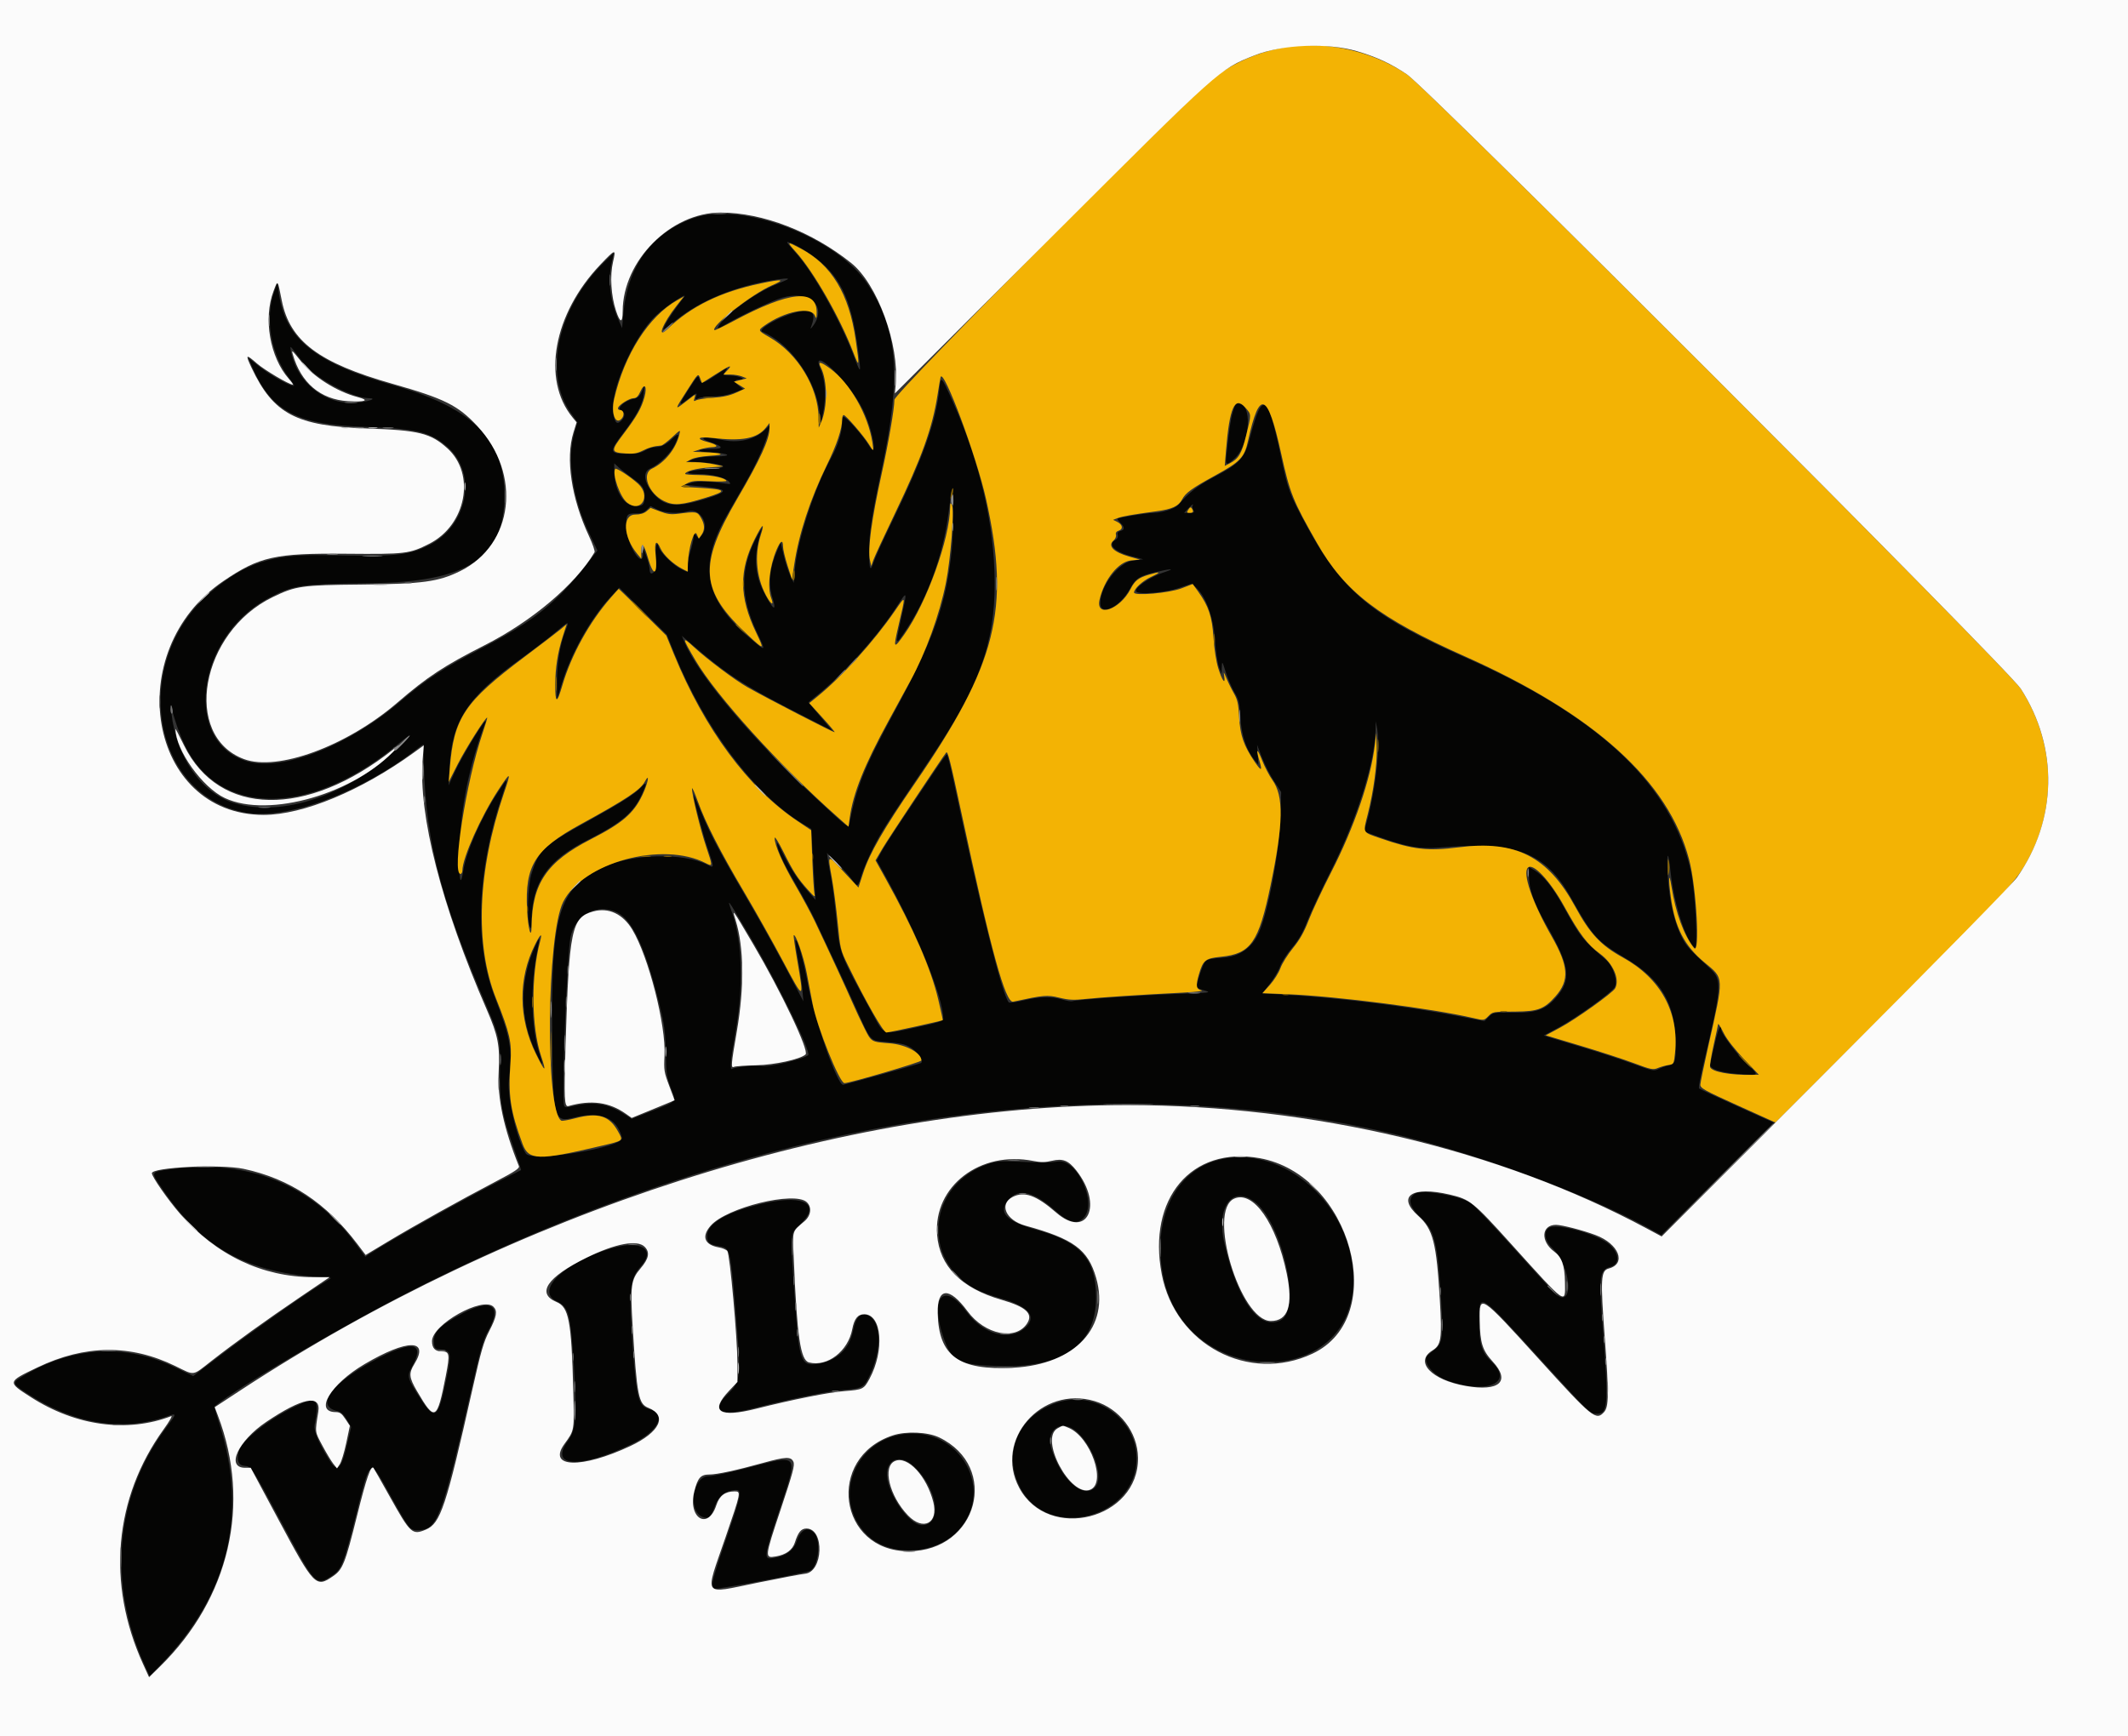 <svg id="svg" version="1.1" xmlns="http://www.w3.org/2000/svg" xmlns:xlink="http://www.w3.org/1999/xlink" width="400" height="326.408" viewBox="0, 0, 400,326.408"><rect x="0" y="0" width="400" height="326.408" fill="#333333" stroke="none"/><g id="svgg"><path id="path0" d="M130.262 41.044 C 122.424 43.889,117.917 50.110,117.157 59.136 L 116.941 61.697 116.221 60.060 C 114.702 56.607,114.249 52.868,114.945 49.545 L 115.364 47.543 113.637 49.227 C 104.789 57.856,102.048 70.343,107.374 77.756 L 108.545 79.387 107.973 81.327 C 106.530 86.221,107.611 93.692,110.697 100.153 L 112.297 103.503 111.004 105.179 C 104.693 113.359,100.609 116.672,90.179 122.070 C 83.457 125.549,79.940 127.858,75.337 131.818 C 65.694 140.114,53.235 145.048,46.618 143.191 C 34.254 139.722,36.833 119.623,50.568 112.403 C 55.168 109.985,56.504 109.794,69.944 109.632 C 87.180 109.424,94.225 105.179,94.775 94.673 C 95.375 83.196,89.441 76.834,74.068 72.475 C 59.110 68.233,53.541 63.717,52.388 54.893 L 52.158 53.132 51.583 54.718 C 49.751 59.775,50.865 66.459,54.299 71.008 C 55.455 72.539,55.508 72.684,54.833 72.481 C 53.484 72.078,50.218 70.137,48.412 68.665 L 46.641 67.223 47.282 68.718 C 50.965 77.311,55.602 79.830,68.517 80.254 C 78.292 80.575,80.907 81.211,84.140 84.057 C 89.831 89.067,87.884 98.998,80.508 102.578 C 76.619 104.465,74.269 104.679,60.745 104.378 C 51.238 104.166,46.066 105.862,39.682 111.285 C 24.319 124.336,28.357 149.707,46.291 152.804 C 54.085 154.150,68.109 148.900,78.430 140.772 C 79.084 140.257,79.619 139.904,79.619 139.987 C 79.619 156.677,82.293 167.806,91.399 189.030 C 93.933 194.934,94.050 195.492,93.963 201.242 C 93.877 207.012,94.374 209.727,96.724 216.310 C 97.435 218.302,97.982 219.963,97.938 220.001 C 97.894 220.039,96.431 220.784,94.687 221.656 C 88.007 224.995,73.298 233.224,69.465 235.766 L 68.668 236.295 66.781 233.742 C 58.661 222.751,46.586 217.881,32.256 219.817 C 28.160 220.371,28.237 220.194,30.587 223.646 C 38.217 234.853,46.394 239.302,61.027 240.209 L 62.261 240.285 59.917 241.767 C 56.050 244.211,46.804 250.751,41.396 254.867 L 36.320 258.730 32.879 257.072 C 23.821 252.708,14.095 253.136,5.081 258.294 C 2.084 260.009,2.084 259.980,4.994 261.916 C 13.730 267.728,23.006 269.260,31.442 266.283 C 33.264 265.640,33.257 265.741,31.285 268.363 C 21.660 281.157,20.162 297.595,27.206 313.121 L 28.126 315.147 30.125 313.085 C 42.960 299.850,46.659 284.672,41.204 267.630 C 40.657 265.921,40.262 264.478,40.327 264.424 C 44.707 260.741,65.717 248.487,79.302 241.690 C 142.310 210.171,205.902 200.165,261.351 213.048 C 277.260 216.744,298.148 224.432,309.900 230.916 L 312.266 232.221 322.840 221.648 L 333.413 211.074 326.500 207.964 C 322.698 206.254,319.490 204.762,319.371 204.648 C 319.252 204.534,319.572 202.688,320.082 200.545 C 323.685 185.413,323.769 184.246,321.412 182.080 C 317.446 178.438,316.928 177.852,316.000 175.955 C 314.422 172.731,313.438 167.536,313.410 162.279 C 313.398 159.884,313.666 160.685,314.046 164.174 C 314.685 170.041,316.855 176.791,318.557 178.206 C 319.235 178.770,318.682 167.707,317.839 163.838 C 314.316 147.670,300.814 134.842,275.573 123.682 C 257.915 115.875,252.323 111.237,245.584 98.810 C 242.380 92.903,242.098 92.141,240.772 85.805 C 238.312 74.048,237.281 73.350,235.050 81.931 C 233.932 86.231,233.220 87.029,228.049 89.770 C 225.135 91.315,223.526 92.575,221.489 94.908 C 220.848 95.642,218.413 96.431,216.791 96.431 C 215.561 96.431,210.289 97.300,210.045 97.542 C 209.987 97.600,210.237 97.945,210.600 98.308 C 211.438 99.146,211.438 99.617,210.601 99.835 C 210.144 99.955,209.989 100.191,210.096 100.603 C 210.194 100.977,210.027 101.318,209.646 101.522 C 208.115 102.341,209.499 103.756,212.624 104.567 L 214.889 105.154 213.018 105.388 C 210.252 105.734,206.820 110.173,206.820 113.405 C 206.820 115.947,210.529 114.146,212.410 110.690 C 213.483 108.719,214.127 108.307,217.343 107.539 C 220.096 106.882,221.013 106.885,218.974 107.545 C 216.096 108.478,212.983 110.635,213.615 111.260 C 214.201 111.840,219.045 111.423,221.536 110.578 L 224.039 109.728 224.810 110.452 C 226.706 112.234,228.059 115.950,228.366 120.222 C 228.522 122.403,228.867 124.758,229.132 125.456 L 229.614 126.725 229.662 125.456 C 229.709 124.220,229.729 124.245,230.417 126.408 C 230.806 127.629,231.544 129.342,232.057 130.214 C 232.869 131.595,233.013 132.214,233.171 134.994 C 233.358 138.308,234.305 141.088,235.908 143.035 L 236.540 143.803 236.421 141.925 L 236.303 140.048 237.215 142.427 C 237.717 143.735,238.734 145.734,239.475 146.868 L 240.824 148.929 240.668 153.846 C 240.465 160.251,238.387 171.362,236.665 175.258 C 235.354 178.222,233.072 179.831,229.841 180.070 C 226.831 180.293,226.632 180.378,226.076 181.674 C 225.609 182.762,224.907 185.116,224.903 185.609 C 224.902 185.719,225.579 185.999,226.408 186.231 C 227.828 186.629,227.531 186.666,221.253 186.865 C 215.097 187.061,202.384 187.954,201.538 188.250 C 201.336 188.321,200.493 188.174,199.663 187.924 C 197.643 187.316,195.446 187.368,192.387 188.095 C 190.991 188.427,189.755 188.601,189.639 188.481 C 188.420 187.221,184.293 170.669,179.203 146.630 C 178.640 143.969,178.093 141.796,177.987 141.800 C 177.882 141.804,176.769 143.339,175.515 145.210 C 174.261 147.081,171.691 150.909,169.805 153.717 C 167.919 156.525,166.020 159.491,165.585 160.308 L 164.794 161.794 166.157 164.243 C 172.330 175.332,177.311 187.541,177.315 191.594 C 177.315 191.951,176.105 192.330,172.480 193.111 C 165.616 194.589,166.321 194.811,163.909 190.404 C 157.791 179.227,157.840 179.355,157.213 172.847 C 156.935 169.950,156.502 166.524,156.252 165.234 C 156.002 163.943,155.720 162.325,155.625 161.638 L 155.453 160.389 157.312 162.229 C 158.334 163.241,159.579 164.620,160.077 165.294 C 161.246 166.874,161.236 166.878,161.926 164.575 C 162.249 163.497,163.244 161.178,164.137 159.420 C 165.780 156.187,166.531 155.015,174.835 142.715 C 184.086 129.014,187.018 120.973,186.970 109.437 C 186.925 98.690,184.183 86.866,179.105 75.523 C 176.897 70.592,176.826 70.526,176.560 73.178 C 175.949 79.259,173.514 86.056,167.524 98.397 C 165.940 101.658,164.465 104.906,164.244 105.613 C 163.609 107.646,163.362 107.139,163.364 103.807 C 163.365 100.166,163.818 97.185,165.722 88.269 C 169.471 70.708,168.821 62.136,163.078 53.419 C 157.249 44.570,139.248 37.782,130.262 41.044 M152.245 47.729 C 157.785 51.497,160.001 55.922,161.291 65.790 C 161.895 70.412,161.838 70.503,160.523 67.009 C 158.079 60.517,153.104 51.586,149.859 47.869 C 147.514 45.182,147.579 45.310,148.787 45.731 C 149.375 45.936,150.931 46.835,152.245 47.729 M148.090 52.492 C 148.006 52.575,146.917 53.065,145.669 53.579 C 141.843 55.157,136.150 59.317,135.080 61.317 C 134.768 61.900,134.875 61.880,136.183 61.114 C 139.188 59.352,145.193 56.501,146.993 55.980 C 152.225 54.467,155.627 57.665,152.743 61.386 C 152.284 61.978,152.275 61.963,152.575 61.121 C 153.474 58.605,152.523 57.925,149.343 58.809 C 146.131 59.702,142.304 61.966,143.306 62.381 C 148.242 64.423,153.025 70.897,153.934 76.764 L 154.351 79.461 154.774 77.294 C 155.308 74.554,155.085 71.321,154.229 69.384 C 152.100 64.572,159.567 71.673,162.156 76.923 C 164.122 80.911,165.094 86.766,163.276 83.674 C 162.337 82.078,159.043 78.351,158.570 78.351 C 158.414 78.351,158.287 78.896,158.287 79.562 C 158.287 81.253,157.459 83.878,156.217 86.122 C 153.091 91.773,149.888 101.579,149.432 106.899 L 149.200 109.596 148.507 108.117 C 148.126 107.303,147.576 105.591,147.286 104.310 L 146.757 101.983 146.186 103.285 C 144.608 106.882,144.333 109.641,145.257 112.607 C 146.092 115.292,145.143 114.494,143.466 111.102 C 141.739 107.607,141.659 104.054,143.201 99.445 C 143.318 99.096,142.982 99.596,142.454 100.555 C 139.095 106.663,139.049 112.040,142.295 118.923 C 144.026 122.595,144.026 122.595,141.082 120.084 C 132.363 112.644,131.188 106.395,136.699 96.762 C 137.352 95.621,138.906 92.915,140.153 90.750 C 142.331 86.967,144.013 83.161,144.482 80.954 L 144.704 79.909 143.876 80.736 C 141.913 82.700,138.783 83.413,135.455 82.656 C 132.651 82.018,131.056 82.287,133.250 83.028 C 135.931 83.933,136.176 84.374,134.012 84.400 C 130.805 84.438,130.539 84.904,133.631 85.068 C 137.282 85.262,137.844 85.803,134.401 85.810 C 132.905 85.813,131.261 86.014,130.531 86.284 L 129.262 86.752 131.959 86.941 C 136.502 87.261,137.321 87.970,133.386 88.176 C 129.312 88.390,127.763 89.112,131.347 89.126 C 133.858 89.136,136.396 89.795,137.075 90.612 C 137.419 91.026,137.326 91.068,136.381 90.921 C 133.361 90.453,131.248 90.402,129.985 90.768 L 128.628 91.161 131.553 91.421 C 137.107 91.916,137.249 92.402,132.276 93.900 C 127.201 95.429,125.056 95.232,123.036 93.050 C 121.049 90.902,120.704 88.706,122.252 88.059 C 123.844 87.394,126.087 85.208,126.855 83.573 C 127.787 81.590,127.681 81.244,126.487 82.374 C 125.178 83.613,124.301 84.060,123.177 84.061 C 122.686 84.062,121.817 84.348,121.245 84.696 C 120.493 85.154,119.647 85.329,118.178 85.329 C 114.455 85.329,114.387 85.050,117.206 81.355 C 119.747 78.026,120.824 75.944,121.020 73.987 L 121.170 72.482 120.620 73.651 C 120.200 74.544,119.829 74.864,119.045 75.011 C 117.461 75.309,115.806 76.801,116.696 77.130 C 117.549 77.446,117.557 78.397,116.713 79.161 C 115.946 79.856,115.609 79.533,115.271 77.776 C 114.495 73.746,119.136 63.152,123.390 59.244 C 125.368 57.427,129.423 54.782,128.592 55.850 C 126.309 58.787,124.663 61.361,124.663 61.995 C 124.663 62.086,125.806 61.237,127.203 60.109 C 131.444 56.685,137.620 54.065,144.336 52.841 C 146.864 52.380,148.339 52.243,148.090 52.492 M58.526 69.747 C 61.418 72.279,66.792 74.830,69.310 74.867 C 71.059 74.892,69.332 75.517,66.964 75.716 C 61.148 76.204,55.775 71.948,54.672 65.979 C 54.472 64.897,54.503 64.917,55.884 66.772 C 56.664 67.819,57.852 69.158,58.526 69.747 M134.496 70.579 C 132.071 72.206,131.721 72.276,131.450 71.194 C 131.262 70.444,131.114 70.586,129.549 73.018 C 127.529 76.156,127.453 76.481,129.025 75.258 C 130.889 73.808,131.110 73.720,130.852 74.532 C 130.653 75.159,130.698 75.196,131.273 74.888 C 131.627 74.699,132.849 74.544,133.988 74.544 C 135.328 74.544,136.700 74.304,137.875 73.864 L 139.692 73.185 138.831 72.498 C 137.917 71.769,137.995 71.372,139.054 71.372 C 140.490 71.372,138.921 70.644,137.416 70.612 C 135.878 70.579,135.865 70.570,136.325 69.865 C 136.921 68.950,136.931 68.946,134.496 70.579 M231.732 77.459 C 231.307 78.893,231.082 80.435,230.481 86.043 C 230.324 87.511,230.612 87.530,232.115 86.153 C 234.693 83.790,235.486 76.852,233.275 76.003 C 232.374 75.658,232.226 75.798,231.732 77.459 M118.879 89.905 C 120.759 91.250,121.174 91.848,121.174 93.213 C 121.174 94.837,120.899 95.163,119.529 95.163 C 117.250 95.163,115.464 92.255,115.464 88.543 L 115.464 87.114 116.336 87.911 C 116.816 88.350,117.960 89.247,118.879 89.905 M178.911 103.251 C 177.866 113.636,175.560 120.131,167.932 134.179 C 162.547 144.097,160.969 148.026,159.674 154.741 C 159.475 155.774,159.549 155.828,153.504 150.198 C 141.246 138.780,131.247 126.918,128.657 120.719 L 128.168 119.548 129.508 120.701 C 137.013 127.155,139.683 128.866,152.076 135.165 L 156.492 137.410 155.090 135.771 C 154.318 134.871,153.299 133.666,152.824 133.095 L 151.959 132.056 153.934 130.446 C 158.697 126.562,164.875 119.682,168.292 114.454 C 170.679 110.804,170.628 110.652,169.194 117.180 C 168.252 121.468,168.289 121.500,170.432 118.259 C 174.393 112.267,177.243 104.408,178.270 96.641 C 179.005 91.087,179.060 91.015,179.163 95.480 C 179.218 97.835,179.104 101.332,178.911 103.251 M224.172 95.046 C 224.062 95.156,224.114 95.513,224.289 95.839 C 224.568 96.360,224.484 96.431,223.588 96.431 L 222.570 96.431 223.315 95.638 C 223.725 95.202,224.130 94.845,224.216 94.845 C 224.302 94.845,224.282 94.936,224.172 95.046 M123.553 95.797 C 124.924 96.496,127.580 96.642,129.404 96.119 C 131.608 95.487,133.436 98.651,131.968 100.555 C 131.362 101.340,131.351 101.341,130.874 100.714 C 130.405 100.095,130.393 100.101,130.383 100.918 C 130.377 101.380,130.076 102.717,129.714 103.891 C 129.351 105.065,129.140 106.364,129.244 106.779 C 129.472 107.689,129.399 107.698,127.902 106.932 C 126.413 106.170,124.061 103.809,123.815 102.828 C 123.470 101.454,123.149 102.768,123.318 104.867 C 123.428 106.239,123.352 107.044,123.081 107.370 C 122.481 108.093,122.128 107.952,122.101 106.979 C 122.087 106.499,121.813 105.393,121.491 104.520 L 120.906 102.934 120.881 104.124 C 120.816 107.266,117.680 102.102,117.689 98.869 C 117.696 96.743,117.887 96.497,119.505 96.542 C 120.506 96.570,121.031 96.398,121.558 95.871 C 121.948 95.481,122.276 95.163,122.287 95.163 C 122.299 95.163,122.868 95.448,123.553 95.797 M126.739 122.794 C 132.392 136.862,141.838 149.415,150.874 154.870 L 152.502 155.853 152.706 159.687 C 152.818 161.796,152.998 164.798,153.106 166.359 L 153.303 169.196 151.792 167.495 C 149.942 165.412,148.388 163.015,146.969 160.054 C 146.211 158.473,145.953 158.125,146.096 158.875 C 146.393 160.440,147.308 162.365,149.749 166.558 C 150.948 168.618,152.493 171.489,153.183 172.939 C 155.689 178.205,159.512 186.443,161.104 190.008 C 163.662 195.736,163.569 195.627,166.117 195.862 C 169.485 196.172,170.109 196.309,171.216 196.985 C 172.498 197.767,173.679 199.569,173.109 199.874 C 172.776 200.051,158.775 203.965,158.473 203.965 C 157.383 203.965,153.112 191.814,151.914 185.303 C 151.048 180.595,149.877 176.425,149.522 176.780 C 149.445 176.857,149.660 178.473,149.999 180.371 C 150.338 182.269,150.705 184.822,150.813 186.043 L 151.011 188.263 150.015 186.360 C 146.483 179.606,143.462 174.137,140.204 168.596 C 135.283 160.227,133.412 156.685,131.761 152.617 C 131.009 150.763,130.389 149.355,130.383 149.487 C 130.352 150.194,132.059 156.669,133.033 159.540 C 134.295 163.258,134.295 163.285,132.952 162.591 C 128.485 160.281,118.753 160.512,113.402 163.055 C 104.866 167.111,103.502 171.843,103.804 196.352 C 103.975 210.331,104.203 211.103,107.860 210.140 C 112.836 208.831,115.960 210.135,116.910 213.918 C 117.359 215.708,99.921 218.577,98.846 216.891 C 97.140 214.217,95.307 206.229,95.669 203.045 C 96.334 197.190,96.007 195.295,92.970 187.395 C 89.142 177.437,89.648 163.724,94.361 149.703 C 95.645 145.883,95.599 145.856,93.449 149.167 C 90.352 153.936,87.596 160.247,87.065 163.786 C 86.547 167.239,86.199 165.155,86.370 159.635 C 86.618 151.662,88.180 144.011,91.211 135.924 C 92.064 133.649,86.910 141.968,85.414 145.282 L 84.340 147.661 84.496 144.330 C 84.904 135.621,87.780 131.166,97.542 124.121 C 99.984 122.358,103.016 120.046,104.280 118.983 C 107.046 116.656,107.045 116.656,106.282 118.592 C 105.272 121.154,104.678 124.765,104.697 128.218 L 104.715 131.483 105.606 128.541 C 107.318 122.892,110.994 116.318,114.652 112.367 L 116.397 110.482 120.875 114.914 L 125.353 119.346 126.739 122.794 M34.862 140.365 C 41.434 153.599,58.510 153.445,74.703 140.006 C 77.681 137.534,77.799 137.711,74.980 140.423 C 65.530 149.515,53.013 153.772,43.957 150.975 C 37.814 149.078,33.143 142.335,32.212 134.021 C 32.060 132.660,32.146 132.817,32.818 135.131 C 33.249 136.614,34.169 138.969,34.862 140.365 M258.987 142.109 C 258.774 145.735,257.928 150.878,256.995 154.218 L 256.403 156.335 258.973 157.271 C 264.213 159.180,266.891 159.670,270.420 159.366 C 284.986 158.111,290.473 160.199,295.318 168.843 C 299.391 176.109,300.183 176.985,305.589 180.191 C 312.293 184.168,314.996 188.846,314.983 196.447 C 314.978 199.748,314.878 200.019,313.557 200.337 C 313.036 200.462,312.212 200.765,311.726 201.010 C 310.908 201.422,310.560 201.350,306.968 200.022 C 304.837 199.234,300.666 197.867,297.700 196.984 C 294.734 196.101,291.829 195.224,291.244 195.037 L 290.181 194.695 292.911 193.224 C 296.226 191.437,302.756 186.768,303.475 185.670 C 304.169 184.612,303.273 181.696,301.885 180.492 C 297.363 176.569,297.158 176.311,293.916 170.500 C 291.792 166.690,290.135 164.630,288.345 163.573 L 287.391 163.009 287.391 164.547 C 287.391 167.214,288.271 169.698,290.758 174.052 C 295.126 181.699,295.439 184.195,292.455 187.593 C 290.470 189.854,288.739 190.458,284.439 190.390 C 280.786 190.333,280.674 190.352,279.863 191.163 L 279.032 191.994 274.726 191.158 C 264.373 189.148,251.636 187.579,240.685 186.966 L 237.278 186.775 238.700 184.964 C 239.483 183.968,240.344 182.505,240.614 181.713 C 240.884 180.921,241.881 179.358,242.830 178.241 C 244.098 176.748,244.863 175.418,245.716 173.226 C 246.354 171.585,248.397 167.231,250.256 163.551 C 255.005 154.149,258.431 143.329,258.562 137.311 L 258.600 135.607 258.891 137.193 C 259.052 138.065,259.095 140.278,258.987 142.109 M120.514 148.014 C 119.312 149.309,116.732 150.951,110.389 154.458 C 102.105 159.037,101.290 159.803,99.895 164.314 C 99.196 166.574,98.996 172.727,99.574 174.174 C 99.829 174.813,99.885 174.650,99.906 173.196 C 100.013 165.939,102.850 161.806,110.332 158.010 C 116.908 154.673,119.109 152.797,120.754 149.128 C 121.642 147.145,121.582 146.864,120.514 148.014 M140.857 175.892 C 146.106 184.728,152.531 197.794,151.916 198.382 C 151.188 199.079,144.703 200.651,143.417 200.442 C 142.089 200.226,138.263 200.584,137.614 200.985 C 137.152 201.271,137.334 199.173,138.182 194.449 C 139.754 185.683,139.563 177.275,137.666 171.763 C 136.604 168.673,136.453 168.479,140.857 175.892 M116.093 171.607 C 119.092 173.137,121.680 179.081,124.381 190.642 C 124.893 192.835,125.103 194.822,125.151 197.938 C 125.210 201.752,125.313 202.474,126.094 204.540 C 127.133 207.287,127.379 206.984,122.582 208.869 L 118.757 210.372 117.190 209.378 C 114.254 207.516,111.554 207.078,108.065 207.899 C 106.442 208.281,106.195 208.276,106.034 207.855 C 105.536 206.559,106.565 179.572,107.240 176.209 C 108.098 171.935,112.376 169.711,116.093 171.607 M100.468 178.185 C 97.630 184.566,97.715 191.524,100.707 197.859 C 102.089 200.787,102.268 200.771,101.326 197.802 C 99.806 193.017,99.673 185.066,101.005 178.709 C 101.577 175.980,101.488 175.893,100.468 178.185 M322.350 196.138 C 321.961 197.913,321.561 199.669,321.461 200.040 C 321.206 200.983,323.449 201.727,327.280 201.969 C 330.739 202.188,330.705 202.243,328.427 200.097 C 326.576 198.354,323.553 194.339,323.553 193.625 C 323.553 192.143,322.948 193.407,322.350 196.138 M229.183 218.046 C 220.804 220.088,216.436 229.368,218.714 240.285 C 223.070 261.164,254.419 261.499,254.399 240.666 C 254.386 226.770,241.353 215.079,229.183 218.046 M185.820 218.833 C 174.359 222.617,172.997 237.100,183.596 242.471 C 184.499 242.929,186.561 243.677,188.178 244.134 C 193.421 245.615,195.039 247.617,192.662 249.682 C 189.709 252.249,184.809 250.898,181.706 246.663 C 177.455 240.858,174.707 243.816,177.318 251.387 C 178.905 255.989,180.042 256.590,187.629 256.842 C 199.799 257.246,206.027 252.877,206.027 243.933 C 206.027 236.812,203.223 233.590,195.026 231.288 C 188.984 229.591,187.457 227.931,189.665 225.461 C 191.531 223.374,194.360 224.072,198.321 227.596 C 200.906 229.896,202.379 230.294,203.640 229.033 C 206.351 226.321,202.508 217.810,198.831 218.382 C 197.152 218.643,196.268 218.647,191.435 218.417 C 188.226 218.264,187.345 218.329,185.820 218.833 M266.138 224.339 C 264.517 225.193,264.845 226.868,267.030 228.888 C 269.670 231.327,270.213 233.523,270.900 244.532 C 271.311 251.133,271.141 252.566,269.823 253.620 C 269.279 254.055,268.642 254.570,268.406 254.765 C 267.157 255.800,269.196 258.518,271.997 259.551 C 279.282 262.237,284.627 260.062,280.443 256.114 C 278.511 254.289,278.047 252.834,278.039 248.571 C 278.029 242.850,277.779 242.702,289.217 255.219 C 299.199 266.142,298.865 265.821,300.248 265.821 C 302.233 265.821,302.372 263.852,301.331 250.529 C 300.501 239.916,300.625 238.760,302.650 238.215 C 304.467 237.725,304.472 235.828,302.661 234.106 C 300.515 232.064,292.361 229.830,291.045 230.923 C 290.043 231.754,290.445 233.458,291.975 234.864 C 294.584 237.263,295.836 243.933,293.676 243.933 C 292.896 243.933,292.560 243.592,283.994 234.097 C 280.294 229.995,276.865 226.402,276.375 226.113 C 274.147 224.796,267.466 223.639,266.138 224.339 M235.696 225.859 C 240.965 229.612,244.707 246.175,240.748 248.222 C 236.787 250.271,232.677 244.673,230.147 233.783 C 228.580 227.035,231.497 222.870,235.696 225.859 M144.003 226.166 C 136.958 227.687,132.910 229.947,132.910 232.360 C 132.910 233.624,133.346 234.010,135.089 234.289 C 137.214 234.628,137.265 234.811,138.146 245.073 C 139.358 259.187,139.318 259.664,136.743 262.158 C 133.542 265.257,135.390 266.390,141.203 264.892 C 148.142 263.103,155.301 261.630,158.362 261.361 C 162.247 261.020,162.404 260.928,163.625 258.277 C 165.766 253.633,165.630 248.636,163.330 247.405 C 161.839 246.607,160.866 247.539,160.330 250.278 C 159.670 253.651,157.271 255.874,153.688 256.431 C 150.524 256.923,150.191 255.980,149.395 244.259 C 148.508 231.187,148.448 232.056,150.357 230.264 C 154.355 226.511,151.360 224.579,144.003 226.166 M114.988 234.694 C 106.203 237.226,100.503 242.684,104.600 244.641 C 106.924 245.752,107.236 246.908,107.867 256.780 C 108.467 266.182,108.271 268.814,106.820 270.789 C 103.049 275.922,108.996 276.245,118.892 271.444 C 123.806 269.059,125.403 265.807,122.082 264.947 C 120.041 264.418,119.672 263.077,118.950 253.576 C 118.123 242.697,118.335 240.483,120.426 238.143 C 123.344 234.880,120.531 233.096,114.988 234.694 M87.071 246.877 C 82.551 249.258,81.378 250.481,81.583 252.598 C 81.672 253.512,81.799 253.623,82.918 253.767 C 84.823 254.011,84.890 254.376,83.920 259.183 C 82.401 266.700,81.770 267.208,79.095 263.067 C 76.480 259.018,76.433 258.833,77.511 256.840 C 79.811 252.587,77.721 252.010,71.492 255.177 C 62.554 259.721,58.905 264.363,63.509 265.329 C 64.095 265.452,64.632 265.957,65.190 266.909 L 66.010 268.308 65.321 271.267 C 64.155 276.273,63.451 276.979,61.969 274.631 C 59.973 271.470,58.925 269.007,59.127 267.954 C 60.092 262.918,59.623 262.444,55.589 264.378 C 50.443 266.844,45.383 270.862,44.875 272.885 C 44.455 274.558,44.801 275.488,45.883 275.593 C 47.275 275.728,47.212 275.633,53.169 286.719 C 59.362 298.243,59.402 298.284,62.492 296.202 C 64.190 295.057,64.630 293.945,66.818 285.259 C 69.736 273.681,69.328 273.906,73.577 281.530 C 76.868 287.433,77.082 287.708,78.389 287.708 C 82.274 287.708,82.973 285.857,88.958 259.697 C 90.360 253.572,90.899 251.766,91.814 250.130 C 94.405 245.497,92.356 244.092,87.071 246.877 M198.731 263.713 C 191.374 266.131,188.312 273.316,191.844 279.874 C 197.140 289.706,213.639 285.431,213.639 274.227 C 213.639 266.775,205.940 261.345,198.731 263.713 M202.603 269.364 C 205.740 272.379,207.485 277.899,205.851 279.638 C 203.651 281.980,199.339 278.127,197.610 272.273 C 196.518 268.576,199.796 266.666,202.603 269.364 M169.800 269.643 C 160.398 270.946,156.392 282.007,162.948 288.563 C 167.062 292.677,175.452 292.431,179.815 288.068 C 187.335 280.548,180.594 268.147,169.800 269.643 M140.523 275.993 C 137.296 276.840,133.993 277.539,133.183 277.546 C 130.229 277.569,129.234 284.042,132.007 285.190 C 133.186 285.679,133.586 285.337,134.398 283.142 C 135.056 281.363,136.065 280.478,137.750 280.205 C 139.620 279.901,139.553 280.412,136.591 289.066 C 133.772 297.299,133.519 298.382,134.342 298.697 C 134.814 298.879,151.337 295.776,152.260 295.333 C 153.853 294.568,154.384 289.560,153.018 288.194 C 151.765 286.941,150.510 287.594,149.698 289.922 C 149.149 291.497,147.718 292.532,145.563 292.911 C 143.456 293.282,143.482 293.006,146.412 284.204 C 150.123 273.053,150.375 273.405,140.523 275.993 M171.761 275.682 C 176.281 279.847,177.232 286.757,173.287 286.757 C 171.333 286.757,168.091 282.735,166.984 278.936 C 165.797 274.866,168.718 272.876,171.761 275.682 " stroke="none" fill="#050504" fill-rule="evenodd"></path><path id="path1" d="M240.127 9.166 C 236.066 10.065,232.574 11.577,228.866 14.041 C 225.039 16.583,168.121 73.867,168.120 75.176 C 168.120 76.833,167.020 83.234,165.749 88.977 C 163.836 97.615,163.070 103.272,163.532 105.354 L 163.769 106.423 164.158 105.313 C 164.372 104.703,166.191 100.777,168.200 96.590 C 173.263 86.040,175.238 80.543,176.232 74.231 C 176.493 72.571,176.752 71.071,176.806 70.896 C 177.357 69.130,183.577 85.850,185.361 93.894 C 189.957 114.606,187.390 124.818,171.925 147.343 C 166.100 155.828,163.460 160.415,162.236 164.176 L 161.360 166.871 158.674 163.993 C 155.457 160.546,155.547 160.507,156.350 164.997 C 156.704 166.976,157.208 170.836,157.470 173.573 C 157.933 178.408,157.987 178.632,159.380 181.476 C 162.754 188.369,166.049 194.132,166.616 194.132 C 167.119 194.132,177.071 191.948,177.213 191.806 C 177.244 191.775,176.854 189.994,176.345 187.849 C 174.972 182.065,171.787 174.756,166.466 165.179 L 164.568 161.762 165.918 159.469 C 166.926 157.757,177.164 142.336,177.846 141.501 C 178.152 141.127,178.543 142.674,180.815 153.276 C 186.262 178.690,188.999 188.648,190.450 188.334 C 196.236 187.080,196.830 187.029,199.114 187.584 C 200.941 188.028,201.820 188.069,204.153 187.817 C 206.961 187.514,214.630 187.015,222.522 186.623 C 224.790 186.510,226.289 186.327,225.854 186.216 C 224.841 185.959,224.737 185.341,225.352 183.227 C 226.138 180.523,226.556 180.187,229.503 179.891 C 235.132 179.325,236.593 177.216,238.838 166.421 C 241.259 154.782,241.339 149.675,239.150 146.626 C 238.586 145.841,237.724 144.182,237.233 142.940 C 236.291 140.551,236.017 140.685,236.765 143.169 C 237.330 145.046,237.061 145.038,235.778 143.140 C 233.788 140.198,233.111 138.239,232.928 134.887 C 232.788 132.346,232.614 131.548,231.941 130.373 C 231.492 129.588,230.860 128.303,230.536 127.518 C 230.017 126.258,229.968 126.213,230.116 127.137 C 230.392 128.857,229.734 127.992,229.008 125.680 C 228.607 124.405,228.241 122.081,228.094 119.877 C 227.828 115.882,227.192 113.978,225.198 111.200 L 224.198 109.808 222.091 110.618 C 219.783 111.505,213.164 112.089,213.164 111.405 C 213.164 110.700,214.762 109.223,216.307 108.499 C 218.329 107.552,218.217 107.388,215.994 108.041 C 214.002 108.627,213.321 109.155,212.512 110.741 C 210.517 114.650,205.860 116.229,206.690 112.715 C 207.589 108.910,210.250 105.604,212.599 105.377 L 214.274 105.215 212.246 104.642 C 209.300 103.809,208.151 102.625,209.318 101.625 C 209.648 101.344,209.847 100.863,209.765 100.549 C 209.666 100.170,209.843 99.910,210.298 99.766 C 211.175 99.487,211.020 98.629,210.003 98.122 L 209.226 97.735 210.085 97.408 C 210.966 97.073,213.037 96.711,217.378 96.131 C 220.304 95.741,221.546 95.168,222.199 93.905 C 222.834 92.676,224.021 91.814,228.338 89.446 C 233.163 86.800,233.905 86.022,234.593 82.885 C 236.735 73.126,238.269 73.686,240.792 85.149 C 242.472 92.783,243.011 94.131,247.572 102.125 C 252.801 111.289,259.220 116.211,275.289 123.381 C 299.759 134.300,313.642 146.867,317.499 161.590 C 318.887 166.890,319.593 179.711,318.415 178.228 C 316.510 175.830,314.977 171.647,314.187 166.693 C 313.691 163.587,313.587 165.207,314.060 168.653 C 314.853 174.428,316.608 177.827,320.429 180.988 C 324.107 184.031,324.084 183.507,321.113 196.669 C 320.306 200.246,319.632 203.508,319.617 203.918 C 319.591 204.589,320.293 204.982,326.666 207.861 L 333.745 211.059 354.852 189.986 C 375.776 169.096,378.692 165.997,380.731 162.484 C 386.733 152.142,386.398 139.645,379.845 129.492 C 377.423 125.739,268.552 16.751,264.469 13.992 C 257.482 9.270,248.075 7.405,240.127 9.166 M149.575 47.343 C 152.949 51.096,157.859 59.676,160.374 66.213 C 161.551 69.273,161.596 69.041,160.838 63.849 C 159.572 55.184,156.318 49.804,150.471 46.709 C 147.889 45.342,147.820 45.391,149.575 47.343 M142.989 53.285 C 135.446 54.875,129.917 57.574,125.517 61.814 C 123.336 63.915,124.536 60.823,127.220 57.428 L 128.554 55.741 127.289 56.452 C 121.946 59.455,117.372 66.627,115.438 75.035 C 114.819 77.727,115.690 79.996,116.850 78.714 C 117.444 78.057,117.243 77.082,116.514 77.082 C 116.256 77.082,116.104 76.903,116.176 76.685 C 116.376 76.075,118.329 74.861,119.111 74.861 C 119.620 74.861,119.966 74.513,120.389 73.574 C 121.148 71.890,121.690 72.628,121.154 74.617 C 120.594 76.698,119.718 78.251,117.291 81.463 C 114.742 84.836,114.762 85.056,117.625 85.263 C 119.060 85.367,119.768 85.250,120.756 84.746 C 121.894 84.165,123.039 83.848,124.280 83.769 C 124.506 83.755,125.420 83.065,126.312 82.236 C 127.916 80.746,127.931 80.740,127.703 81.681 C 127.057 84.361,124.982 86.954,122.558 88.110 C 120.525 89.079,121.904 92.799,124.821 94.211 C 126.678 95.109,128.070 94.996,132.705 93.566 C 136.809 92.300,136.597 92.015,131.324 91.707 L 127.994 91.513 129.090 90.916 C 130.031 90.405,130.652 90.344,133.450 90.487 C 135.244 90.578,136.640 90.536,136.551 90.393 C 136.199 89.823,133.883 89.338,131.406 89.317 C 129.968 89.304,128.790 89.210,128.789 89.107 C 128.783 88.626,130.779 88.080,133.228 87.893 L 135.924 87.688 134.243 87.301 C 133.318 87.089,131.748 86.909,130.754 86.902 L 128.945 86.890 129.897 86.370 C 130.468 86.058,131.927 85.785,133.545 85.688 C 136.575 85.507,135.883 85.140,132.276 85.016 L 130.214 84.945 131.483 84.527 C 132.181 84.297,133.224 84.098,133.801 84.085 C 135.241 84.051,134.818 83.567,132.926 83.082 C 130.689 82.509,131.272 82.022,133.826 82.329 C 139.489 83.010,142.344 82.462,143.983 80.378 L 144.647 79.534 144.647 80.521 C 144.647 82.577,142.920 86.350,138.591 93.751 C 131.216 106.358,131.582 111.046,140.592 119.416 C 143.693 122.297,143.729 122.285,142.120 118.920 C 138.934 112.256,138.878 107.290,141.921 101.249 C 143.367 98.377,143.799 98.128,142.984 100.637 C 141.707 104.566,142.225 109.109,144.345 112.566 C 145.095 113.790,145.454 113.738,144.973 112.474 C 144.205 110.454,144.646 106.476,145.986 103.331 C 146.718 101.615,147.185 101.392,147.185 102.759 C 147.185 103.274,147.565 104.879,148.029 106.328 L 148.873 108.961 149.276 106.242 C 150.144 100.400,152.281 93.870,155.446 87.391 C 157.284 83.629,158.287 80.638,158.287 78.918 C 158.287 78.432,158.423 78.033,158.589 78.033 C 158.974 78.033,162.345 81.938,163.314 83.507 C 164.252 85.023,164.269 85.012,163.962 83.070 C 163.150 77.930,159.757 72.019,156.063 69.307 C 154.198 67.938,153.660 67.871,154.288 69.086 C 155.545 71.517,155.572 76.587,154.343 79.396 L 153.898 80.412 153.872 78.496 C 153.795 72.790,149.913 66.427,144.680 63.430 C 142.457 62.156,142.439 62.116,143.689 61.226 C 147.512 58.504,152.460 57.549,153.199 59.390 C 153.445 60.002,153.492 59.912,153.509 58.791 C 153.579 54.200,148.407 54.720,137.872 60.364 C 135.977 61.379,134.368 62.150,134.296 62.078 C 133.563 61.345,141.386 55.257,145.156 53.626 C 147.714 52.519,147.088 52.421,142.989 53.285 M136.717 69.627 L 135.972 70.420 137.275 70.420 C 137.992 70.420,138.981 70.584,139.472 70.783 L 140.365 71.146 139.152 71.455 L 137.939 71.763 138.994 72.412 L 140.048 73.061 138.359 73.834 C 137.192 74.368,135.868 74.660,134.077 74.776 C 132.650 74.870,131.220 75.082,130.898 75.248 C 130.387 75.512,130.343 75.456,130.547 74.812 C 130.737 74.212,130.698 74.136,130.339 74.408 C 130.096 74.593,129.290 75.210,128.549 75.781 C 126.811 77.118,126.835 77.023,129.135 73.436 C 131.301 70.058,131.227 70.124,131.644 71.219 L 131.948 72.018 134.412 70.446 C 137.171 68.685,137.818 68.456,136.717 69.627 M234.067 76.617 C 235.253 77.968,235.247 77.781,234.237 81.872 C 233.391 85.298,232.829 86.247,231.126 87.133 L 230.214 87.607 230.440 84.803 C 231.101 76.623,232.098 74.374,234.067 76.617 M115.639 88.157 C 115.030 89.142,116.555 93.458,117.879 94.500 C 120.496 96.558,122.446 93.238,119.955 90.967 C 118.455 89.600,115.811 87.879,115.639 88.157 M178.598 95.384 C 178.543 101.228,174.201 113.298,170.025 119.217 C 167.969 122.133,167.869 122.011,168.857 117.784 C 170.289 111.655,170.319 111.792,168.207 114.860 C 164.255 120.600,158.368 127.114,153.695 130.918 L 152.116 132.203 154.597 134.936 C 155.962 136.439,156.991 137.669,156.885 137.669 C 156.523 137.669,144.406 131.412,140.515 129.216 C 138.172 127.894,132.890 123.933,130.437 121.660 C 128.145 119.535,128.182 119.844,130.741 124.187 C 134.696 130.900,146.505 143.927,157.358 153.549 L 159.495 155.443 159.721 153.772 C 160.346 149.158,162.453 143.896,167.027 135.527 C 168.719 132.430,170.569 129.040,171.138 127.994 C 174.033 122.668,176.578 115.641,177.797 109.614 C 178.702 105.137,179.424 95.771,178.930 94.923 C 178.663 94.464,178.606 94.543,178.598 95.384 M223.381 95.810 C 223.043 96.350,223.076 96.431,223.629 96.431 C 224.305 96.431,224.410 96.197,224.013 95.572 C 223.837 95.295,223.661 95.361,223.381 95.810 M121.535 96.125 C 121.046 96.532,120.313 96.749,119.422 96.749 C 116.917 96.749,117.127 100.957,119.791 104.148 L 120.539 105.045 120.539 103.752 C 120.539 101.746,121.024 102.214,121.828 104.996 C 122.865 108.588,123.648 108.161,123.227 104.233 C 122.971 101.839,123.377 101.343,124.154 103.104 C 124.712 104.369,126.568 106.102,128.311 106.986 L 129.262 107.468 129.304 105.994 C 129.385 103.120,130.489 99.387,130.956 100.412 L 131.355 101.287 131.855 100.573 C 132.523 99.620,132.486 98.592,131.738 97.322 C 131.067 96.181,130.908 96.153,127.518 96.589 C 126.124 96.769,125.422 96.680,124.029 96.147 C 123.069 95.780,122.284 95.485,122.284 95.490 C 122.284 95.496,121.947 95.782,121.535 96.125 M114.804 112.375 C 110.761 117.000,107.376 123.140,105.692 128.906 C 104.676 132.387,104.358 132.333,104.368 128.681 C 104.376 125.603,104.833 122.664,105.752 119.770 L 106.518 117.357 105.360 118.326 C 104.724 118.859,101.705 121.168,98.652 123.459 C 87.281 131.990,85.310 134.927,84.544 144.489 L 84.341 147.026 86.032 143.695 C 87.541 140.725,91.353 134.705,91.582 134.933 C 91.630 134.982,91.237 136.295,90.708 137.852 C 87.626 146.921,84.892 164.314,86.549 164.314 C 86.750 164.314,86.915 164.014,86.915 163.647 C 86.915 161.328,90.435 153.453,93.669 148.538 C 96.034 144.942,96.131 144.997,94.720 149.136 C 89.746 163.727,89.211 177.624,93.234 187.726 C 95.848 194.290,96.233 195.994,95.953 199.785 C 95.497 205.983,95.927 208.881,98.221 215.072 C 99.375 218.185,101.189 218.238,112.768 215.499 C 117.360 214.412,117.175 214.564,116.159 212.712 C 114.545 209.767,112.444 209.119,108.168 210.245 C 106.860 210.590,105.666 210.799,105.515 210.709 C 102.455 208.877,102.736 175.754,105.864 169.563 C 109.611 162.149,124.560 158.098,132.679 162.297 C 133.981 162.970,133.983 162.896,132.755 159.249 C 131.652 155.972,130.042 149.378,130.071 148.257 C 130.080 147.929,130.574 149.017,131.168 150.674 C 132.638 154.772,135.338 160.056,139.919 167.803 C 142.034 171.380,145.319 177.232,147.219 180.809 C 151.135 188.181,151.171 188.178,149.872 180.626 C 149.430 178.062,149.124 175.909,149.191 175.842 C 149.540 175.493,151.039 179.823,151.625 182.871 C 151.994 184.790,152.501 187.439,152.751 188.758 C 153.571 193.077,157.816 203.647,158.732 203.649 C 159.733 203.650,173.196 199.687,173.196 199.390 C 173.196 197.967,170.298 196.398,167.225 196.159 C 163.705 195.885,163.799 195.942,162.453 193.253 C 161.777 191.905,160.762 189.730,160.197 188.422 C 159.183 186.077,155.661 178.460,153.156 173.196 C 152.450 171.713,150.811 168.678,149.514 166.452 C 147.130 162.363,145.591 158.862,145.608 157.566 C 145.614 157.158,146.316 158.265,147.273 160.190 C 149.126 163.917,149.889 165.094,151.911 167.354 C 153.043 168.619,153.269 168.764,153.107 168.121 C 152.997 167.684,152.810 164.801,152.693 161.712 L 152.479 156.097 149.911 154.375 C 140.649 148.165,132.451 137.093,126.678 122.998 L 125.243 119.494 120.798 115.100 C 118.353 112.683,116.331 110.708,116.305 110.710 C 116.278 110.712,115.603 111.461,114.804 112.375 M258.433 140.003 C 257.702 146.362,254.571 155.507,250.219 163.997 C 248.564 167.224,246.668 171.267,246.006 172.980 C 245.122 175.269,244.329 176.675,243.020 178.278 C 242.039 179.478,240.987 181.166,240.681 182.029 C 240.374 182.892,239.489 184.305,238.712 185.168 L 237.301 186.739 242.124 186.936 C 251.229 187.308,269.336 189.635,276.902 191.405 C 278.935 191.880,278.945 191.879,279.720 191.104 C 280.624 190.200,280.474 190.226,285.012 190.192 C 289.098 190.162,290.304 189.693,292.391 187.322 C 295.042 184.310,294.870 181.674,291.651 176.021 C 288.030 169.661,286.139 164.192,287.195 163.135 C 288.171 162.160,291.362 165.579,294.070 170.500 C 296.878 175.603,298.384 177.594,300.733 179.312 C 303.203 181.118,304.519 184.109,303.600 185.826 C 303.143 186.678,296.233 191.615,293.266 193.208 L 290.556 194.664 297.088 196.623 C 300.681 197.700,305.200 199.173,307.131 199.897 C 310.343 201.101,310.727 201.178,311.626 200.805 C 312.167 200.580,313.063 200.328,313.618 200.245 C 314.603 200.098,314.633 200.045,314.844 198.066 C 315.671 190.351,312.195 183.969,305.005 180.001 C 300.902 177.736,298.858 175.553,296.114 170.508 C 290.958 161.024,284.918 157.936,274.213 159.309 C 268.369 160.059,265.631 159.745,259.486 157.618 C 256.037 156.424,256.182 156.695,257.087 153.124 C 258.202 148.729,258.885 143.636,258.777 140.518 L 258.684 137.827 258.433 140.003 M120.729 149.520 C 119.070 152.970,116.975 154.762,111.057 157.794 C 102.795 162.026,100.039 166.073,99.922 174.148 C 99.882 176.906,99.249 174.597,99.070 171.042 C 98.652 162.707,100.547 159.691,109.166 154.971 C 117.679 150.309,120.376 148.518,121.197 146.981 C 122.217 145.072,121.812 147.268,120.729 149.520 M101.514 177.020 C 99.790 183.461,99.873 193.057,101.700 198.535 C 102.782 201.776,102.475 201.664,100.759 198.191 C 97.425 191.442,97.360 183.967,100.579 177.589 C 101.630 175.507,101.976 175.296,101.514 177.020 M324.070 194.356 C 324.606 195.423,326.135 197.377,327.793 199.114 L 330.606 202.062 329.379 202.090 C 325.334 202.183,321.793 201.535,321.449 200.640 C 321.355 200.395,321.648 198.551,322.098 196.541 C 322.549 194.531,322.918 192.809,322.918 192.716 C 322.918 192.248,323.242 192.709,324.070 194.356 " stroke="none" fill="#f3b304" fill-rule="evenodd"></path><path id="path2" d="M0.000 163.204 L 0.000 326.408 200.000 326.408 L 400.000 326.408 400.000 163.204 L 400.000 0.000 200.000 0.000 L 0.000 0.000 0.000 163.204 M255.126 9.642 C 258.844 10.748,261.498 11.984,264.469 13.992 C 268.552 16.751,377.423 125.739,379.845 129.492 C 386.969 140.530,386.702 154.146,379.149 164.948 C 378.266 166.210,365.021 179.715,345.022 199.743 L 312.338 232.475 309.460 230.931 C 281.972 216.176,246.617 207.785,211.895 207.776 C 158.638 207.761,96.512 227.754,45.159 261.433 L 40.358 264.582 40.968 266.188 C 47.261 282.750,43.152 300.516,30.061 313.341 L 28.019 315.342 26.892 312.865 C 20.007 297.747,21.424 281.656,30.779 268.716 C 31.835 267.255,32.468 266.149,32.185 266.257 C 23.925 269.427,14.272 268.122,5.807 262.692 C 1.342 259.827,1.341 259.830,7.023 257.110 C 16.000 252.813,24.521 252.724,32.943 256.839 C 36.700 258.674,36.069 258.761,39.712 255.913 C 44.098 252.485,50.083 248.176,56.438 243.870 L 61.964 240.127 58.867 240.127 C 49.356 240.127,40.609 235.965,33.870 228.232 C 31.585 225.609,28.549 221.249,28.549 220.590 C 28.549 219.461,41.544 218.847,45.837 219.773 C 54.479 221.637,61.319 226.170,67.186 233.920 L 68.729 235.959 72.914 233.444 C 77.934 230.428,86.595 225.602,93.044 222.227 C 96.825 220.247,97.704 219.663,97.534 219.241 C 94.683 212.143,93.470 206.449,93.738 201.427 C 93.994 196.641,93.619 194.699,91.498 189.828 C 82.978 170.262,78.624 153.262,79.449 142.792 L 79.657 140.144 77.814 141.481 C 67.922 148.657,56.957 153.212,49.575 153.212 C 27.855 153.212,22.574 122.427,42.030 109.228 C 48.777 104.651,51.738 103.992,65.028 104.111 C 76.264 104.211,76.963 104.128,80.678 102.245 C 87.642 98.717,89.463 89.137,84.092 84.285 C 80.937 81.435,78.737 80.892,68.993 80.560 C 55.686 80.106,51.405 77.856,47.288 69.149 C 46.084 66.603,46.201 66.506,48.280 68.326 C 49.713 69.581,54.350 72.324,55.038 72.324 C 55.160 72.324,54.816 71.818,54.273 71.200 C 50.723 67.157,49.466 59.889,51.422 54.718 C 52.233 52.575,52.168 52.499,52.971 56.533 C 54.485 64.139,59.934 68.237,73.751 72.159 C 83.538 74.938,86.069 76.197,89.722 80.110 C 98.134 89.117,96.565 102.402,86.502 107.375 C 82.431 109.387,79.383 109.802,67.883 109.907 C 56.648 110.010,55.599 110.159,51.229 112.282 C 37.671 118.868,34.233 138.375,45.864 142.727 C 52.168 145.086,65.195 140.286,74.703 132.101 C 80.341 127.247,83.488 125.176,91.096 121.317 C 100.001 116.800,108.137 109.917,111.753 103.843 C 111.871 103.644,111.410 102.288,110.728 100.829 C 107.385 93.669,106.268 86.214,107.801 81.288 L 108.385 79.410 107.624 78.484 C 101.766 71.350,104.022 58.996,112.875 49.730 C 115.719 46.754,115.821 46.733,115.230 49.247 C 114.625 51.826,114.859 55.635,115.799 58.463 C 116.572 60.789,117.036 60.802,117.045 58.496 C 117.081 49.018,126.077 39.968,135.464 39.968 C 143.354 39.968,152.647 43.559,159.994 49.446 C 164.937 53.407,169.088 64.810,168.357 72.418 L 168.207 73.977 197.585 44.641 C 229.530 12.742,229.176 13.059,235.759 10.431 C 240.982 8.345,249.587 7.995,255.126 9.642 M55.031 66.614 C 56.552 71.979,60.244 75.115,65.409 75.427 C 68.693 75.626,69.564 75.263,67.248 74.660 C 63.331 73.640,58.926 70.868,56.610 67.967 C 54.878 65.797,54.774 65.708,55.031 66.614 M32.990 137.058 C 32.990 141.000,38.039 148.070,42.268 150.049 C 50.570 153.934,66.917 149.177,74.544 140.656 C 75.197 139.926,75.085 139.970,73.910 140.903 C 57.596 153.857,41.164 153.541,34.594 140.149 C 33.711 138.351,32.990 136.960,32.990 137.058 M111.537 171.360 C 107.430 172.469,106.974 174.663,106.306 196.511 C 105.998 206.597,106.074 208.183,106.854 207.963 C 111.137 206.752,114.521 207.211,117.656 209.429 L 118.739 210.194 122.097 208.822 C 123.945 208.068,125.761 207.319,126.135 207.158 L 126.813 206.866 125.783 204.127 C 124.826 201.583,124.764 201.184,124.906 198.474 C 125.205 192.754,121.911 179.857,118.855 174.784 C 117.078 171.832,114.409 170.584,111.537 171.360 M138.286 173.073 C 139.842 178.094,139.925 185.633,138.516 193.814 C 137.410 200.241,137.359 200.866,137.969 200.589 C 138.240 200.466,140.103 200.333,142.109 200.293 C 145.592 200.224,150.467 199.156,151.422 198.253 C 152.136 197.579,146.900 186.546,141.588 177.531 C 137.569 170.710,137.544 170.675,138.286 173.073 M236.729 217.750 C 253.992 220.828,261.286 247.635,246.729 254.502 C 234.766 260.144,220.913 252.846,218.371 239.564 C 215.651 225.344,223.957 215.474,236.729 217.750 M194.253 218.286 C 195.660 218.569,196.441 218.561,197.739 218.249 C 199.768 217.763,200.831 218.183,202.301 220.054 C 207.459 226.617,204.359 233.069,198.502 227.961 C 194.804 224.735,192.526 223.921,190.348 225.048 C 187.730 226.402,189.073 229.438,192.737 230.446 C 201.825 232.948,204.506 234.925,206.038 240.257 C 208.686 249.466,202.166 256.539,190.459 257.159 C 180.226 257.701,176.447 254.971,176.261 246.903 C 176.149 242.025,178.431 241.882,181.875 246.550 C 185.110 250.935,190.903 252.128,193.049 248.852 C 194.265 246.996,192.894 245.725,188.219 244.370 C 180.659 242.181,176.595 238.066,176.147 232.147 C 175.457 223.020,184.262 216.280,194.253 218.286 M272.509 224.607 C 276.332 225.504,276.866 225.935,284.093 233.941 C 294.631 245.617,294.238 245.340,294.167 241.041 C 294.115 237.907,293.572 236.369,292.147 235.321 C 289.519 233.386,289.727 230.293,292.486 230.293 C 293.567 230.293,297.505 231.312,299.921 232.216 C 304.304 233.857,305.783 237.609,302.399 238.504 C 300.900 238.900,300.815 240.367,301.650 251.544 C 302.442 262.152,302.419 264.496,301.511 265.499 C 300.004 267.164,299.335 266.618,289.260 255.511 C 278.186 243.302,278.048 243.213,278.140 248.276 C 278.217 252.535,278.650 253.897,280.601 256.020 C 284.009 259.727,281.835 261.685,275.534 260.585 C 269.056 259.454,265.825 256.046,269.226 253.930 C 270.915 252.879,271.076 251.808,270.649 244.451 C 270.022 233.658,269.362 231.075,266.602 228.615 C 262.460 224.923,265.390 222.936,272.509 224.607 M232.013 225.354 C 226.869 227.580,233.071 248.374,238.880 248.374 C 242.124 248.374,243.110 245.422,241.865 239.434 C 239.896 229.961,235.589 223.806,232.013 225.354 M151.621 226.007 C 152.635 226.924,152.470 228.520,151.252 229.577 C 148.795 231.710,148.970 231.095,149.208 236.764 C 149.822 251.400,150.469 255.764,152.083 256.170 C 155.544 257.038,159.415 254.051,160.201 249.903 C 160.575 247.934,161.244 247.105,162.460 247.105 C 165.768 247.105,166.311 253.922,163.428 259.261 C 162.386 261.192,162.181 261.292,158.745 261.549 C 155.853 261.765,148.955 263.141,142.135 264.863 C 135.191 266.616,133.349 265.405,137.034 261.509 L 138.620 259.832 138.616 256.403 C 138.609 251.608,137.192 235.783,136.718 235.211 C 136.508 234.958,135.815 234.660,135.178 234.549 C 132.404 234.063,131.798 232.490,133.597 230.441 C 136.576 227.048,149.310 223.915,151.621 226.007 M121.174 234.417 C 122.202 235.445,121.976 236.638,120.404 238.480 C 118.602 240.590,118.449 241.720,118.922 249.398 C 119.731 262.515,120.010 263.954,121.890 264.706 C 125.518 266.158,124.030 269.281,118.470 271.887 C 109.271 276.198,102.840 275.996,106.093 271.498 C 108.013 268.843,107.961 269.166,107.751 261.226 C 107.411 248.336,106.919 245.756,104.621 244.801 C 100.763 243.198,102.830 240.132,110.230 236.483 C 115.635 233.818,119.790 233.034,121.174 234.417 M92.761 245.701 C 93.543 246.482,93.359 247.551,91.988 250.200 C 90.911 252.280,90.422 253.971,88.797 261.221 C 83.845 283.316,82.810 286.436,80.041 287.593 C 77.485 288.660,77.168 288.369,73.255 281.364 C 71.647 278.485,70.276 276.067,70.209 275.990 C 69.722 275.430,68.878 277.878,67.124 284.937 C 64.888 293.932,64.434 295.083,62.620 296.339 C 59.374 298.586,59.065 298.267,52.352 285.726 L 47.131 275.971 46.081 275.971 C 42.409 275.971,44.727 270.939,50.052 267.345 C 56.792 262.797,60.363 262.094,59.832 265.420 C 59.195 269.409,59.157 269.092,60.597 271.794 C 61.343 273.193,62.267 274.732,62.651 275.214 L 63.350 276.090 63.886 275.271 C 64.181 274.821,64.725 273.017,65.094 271.262 L 65.766 268.071 64.917 266.787 C 64.242 265.767,63.874 265.504,63.127 265.504 C 58.976 265.504,62.119 260.254,68.530 256.478 C 76.568 251.745,80.793 251.738,77.883 256.463 C 76.806 258.211,76.881 258.985,78.375 261.543 C 81.764 267.349,82.148 267.147,83.798 258.680 C 84.600 254.562,84.514 254.084,82.971 254.084 C 81.786 254.084,81.205 253.455,81.205 252.171 C 81.205 249.025,90.744 243.684,92.761 245.701 M205.746 263.435 C 210.433 264.827,213.837 269.262,213.908 274.068 C 214.080 285.654,197.065 289.964,191.586 279.723 C 186.790 270.758,195.739 260.463,205.746 263.435 M198.814 268.538 C 195.278 270.456,201.214 281.629,204.948 280.082 C 208.020 278.810,205.004 270.194,200.883 268.469 C 199.675 267.963,199.886 267.956,198.814 268.538 M176.531 270.261 C 188.017 275.799,183.791 291.623,170.817 291.660 C 157.592 291.697,155.154 274.086,167.803 269.887 C 170.314 269.053,174.389 269.228,176.531 270.261 M149.132 274.830 C 149.426 275.475,149.054 276.865,146.710 283.898 C 143.725 292.854,143.711 292.998,145.833 292.639 C 147.737 292.317,148.967 291.420,149.408 290.032 C 150.031 288.069,150.590 287.391,151.584 287.391 C 155.030 287.391,154.755 295.590,151.298 295.894 C 150.693 295.947,146.660 296.709,142.336 297.588 C 131.850 299.719,132.427 300.547,136.378 289.042 C 139.308 280.506,139.327 280.412,138.081 280.412 C 136.298 280.412,135.230 281.217,134.649 282.998 C 133.071 287.833,129.229 285.398,130.515 280.378 C 131.169 277.824,131.695 277.242,133.356 277.233 C 134.808 277.226,138.389 276.453,143.378 275.071 C 147.702 273.873,148.677 273.833,149.132 274.830 M168.250 274.687 C 165.824 275.693,167.142 281.253,170.679 284.933 C 173.548 287.917,176.437 286.395,175.437 282.425 C 174.207 277.541,170.637 273.697,168.250 274.687 " stroke="none" fill="#fbfbfb" fill-rule="evenodd"></path><path id="path3" d="M132.355 74.771 C 132.835 74.844,133.620 74.844,134.100 74.771 C 134.580 74.699,134.187 74.639,133.228 74.639 C 132.268 74.639,131.875 74.699,132.355 74.771 M153.846 78.845 C 153.846 79.466,153.965 79.900,154.110 79.811 C 154.361 79.656,154.229 77.716,153.969 77.716 C 153.901 77.716,153.846 78.224,153.846 78.845 M128.292 91.386 C 128.195 91.544,128.480 91.673,128.927 91.673 C 129.899 91.673,129.977 91.492,129.104 91.264 C 128.755 91.173,128.390 91.228,128.292 91.386 M178.787 92.665 C 178.522 93.987,178.779 94.243,179.064 92.942 C 179.185 92.394,179.217 91.879,179.136 91.798 C 179.055 91.717,178.898 92.107,178.787 92.665 M149.020 108.168 C 148.944 108.692,148.999 109.120,149.143 109.120 C 149.287 109.120,149.405 108.692,149.405 108.168 C 149.405 107.645,149.350 107.216,149.283 107.216 C 149.215 107.216,149.097 107.645,149.020 108.168 M139.645 109.754 C 139.645 110.365,139.711 110.615,139.790 110.309 C 139.870 110.004,139.870 109.504,139.790 109.199 C 139.711 108.894,139.645 109.144,139.645 109.754 M120.063 114.512 C 120.923 115.385,121.697 116.098,121.784 116.098 C 121.871 116.098,121.240 115.385,120.381 114.512 C 119.521 113.640,118.747 112.926,118.660 112.926 C 118.573 112.926,119.204 113.640,120.063 114.512 M138.303 117.466 C 138.303 117.521,138.767 117.985,139.334 118.497 L 140.365 119.429 139.433 118.398 C 138.565 117.437,138.303 117.221,138.303 117.466 M228.168 120.222 C 228.168 121.182,228.227 121.574,228.300 121.094 C 228.373 120.615,228.373 119.830,228.300 119.350 C 228.227 118.870,228.168 119.262,228.168 120.222 M104.466 128.628 C 104.467 129.849,104.524 130.310,104.593 129.652 C 104.662 128.994,104.661 127.995,104.591 127.431 C 104.520 126.868,104.464 127.407,104.466 128.628 M258.944 140.206 C 258.944 141.340,259.001 141.804,259.072 141.237 C 259.142 140.670,259.142 139.742,259.072 139.175 C 259.001 138.608,258.944 139.072,258.944 140.206 M152.651 161.142 C 152.651 161.753,152.716 162.002,152.796 161.697 C 152.876 161.392,152.876 160.892,152.796 160.587 C 152.716 160.282,152.651 160.531,152.651 161.142 M120.623 161.052 C 121.105 161.125,121.819 161.123,122.209 161.048 C 122.599 160.973,122.205 160.913,121.332 160.915 C 120.460 160.918,120.141 160.979,120.623 161.052 M124.905 161.049 C 125.299 161.125,125.870 161.122,126.173 161.043 C 126.477 160.963,126.154 160.901,125.456 160.905 C 124.758 160.908,124.510 160.973,124.905 161.049 M313.467 163.045 C 313.467 164.692,313.516 164.899,313.712 164.076 C 313.846 163.509,313.846 162.581,313.712 162.014 C 313.516 161.191,313.467 161.399,313.467 163.045 M99.043 170.975 C 99.043 171.586,99.108 171.836,99.188 171.531 C 99.268 171.225,99.268 170.726,99.188 170.420 C 99.108 170.115,99.043 170.365,99.043 170.975 M100.016 188.422 C 100.016 189.381,100.075 189.774,100.148 189.294 C 100.221 188.814,100.221 188.029,100.148 187.550 C 100.075 187.070,100.016 187.462,100.016 188.422 M241.158 187.055 C 241.463 187.134,241.963 187.134,242.268 187.055 C 242.573 186.975,242.324 186.909,241.713 186.909 C 241.102 186.909,240.852 186.975,241.158 187.055 M282.078 190.227 C 282.383 190.306,282.883 190.306,283.188 190.227 C 283.493 190.147,283.243 190.082,282.633 190.082 C 282.022 190.082,281.772 190.147,282.078 190.227 M103.538 197.145 C 103.539 199.937,103.587 201.036,103.646 199.588 C 103.705 198.141,103.705 195.857,103.646 194.513 C 103.586 193.169,103.538 194.354,103.538 197.145 M327.835 199.524 C 328.516 200.222,329.145 200.793,329.233 200.793 C 329.320 200.793,328.834 200.222,328.152 199.524 C 327.471 198.826,326.842 198.255,326.755 198.255 C 326.667 198.255,327.154 198.826,327.835 199.524 " stroke="none" fill="#896504" fill-rule="evenodd"></path><path id="path4" d="M155.195 74.068 C 155.199 74.766,155.263 75.014,155.339 74.620 C 155.415 74.225,155.412 73.654,155.333 73.351 C 155.254 73.048,155.191 73.370,155.195 74.068 M132.672 88.098 C 133.327 88.166,134.397 88.166,135.052 88.098 C 135.706 88.029,135.170 87.973,133.862 87.973 C 132.554 87.973,132.018 88.029,132.672 88.098 M178.799 93.632 C 178.700 94.011,178.750 94.547,178.911 94.821 C 179.127 95.190,179.206 95.010,179.213 94.132 C 179.224 92.794,179.068 92.605,178.799 93.632 M178.986 99.128 C 178.989 99.826,179.054 100.074,179.130 99.679 C 179.206 99.285,179.203 98.714,179.124 98.410 C 179.044 98.107,178.982 98.430,178.986 99.128 M120.539 103.251 C 120.539 103.688,120.594 104.044,120.661 104.044 C 120.728 104.044,120.851 103.688,120.934 103.251 C 121.017 102.815,120.963 102.458,120.812 102.458 C 120.662 102.458,120.539 102.815,120.539 103.251 M187.255 109.754 C 187.255 110.888,187.312 111.352,187.383 110.785 C 187.453 110.218,187.453 109.290,187.383 108.723 C 187.312 108.156,187.255 108.620,187.255 109.754 M232.929 134.655 C 232.931 135.702,232.990 136.092,233.061 135.522 C 233.132 134.952,233.130 134.095,233.058 133.618 C 232.985 133.142,232.928 133.608,232.929 134.655 M75.632 139.492 C 74.992 140.147,74.332 140.643,74.165 140.595 C 73.999 140.547,73.953 140.654,74.063 140.833 C 74.335 141.273,74.241 141.332,75.813 139.730 C 76.583 138.945,77.120 138.303,77.004 138.303 C 76.889 138.303,76.272 138.838,75.632 139.492 M287.154 164.155 C 287.157 164.853,287.222 165.101,287.298 164.707 C 287.374 164.312,287.371 163.741,287.292 163.438 C 287.212 163.135,287.150 163.458,287.154 164.155 M223.558 186.749 C 224.129 186.819,224.985 186.818,225.462 186.745 C 225.938 186.673,225.472 186.615,224.425 186.617 C 223.378 186.619,222.988 186.678,223.558 186.749 M103.519 189.849 C 103.520 191.245,103.576 191.777,103.643 191.030 C 103.710 190.284,103.709 189.142,103.641 188.493 C 103.572 187.843,103.518 188.454,103.519 189.849 M62.807 229.183 C 63.399 229.794,63.955 230.293,64.042 230.293 C 64.129 230.293,63.716 229.794,63.125 229.183 C 62.533 228.573,61.977 228.073,61.890 228.073 C 61.803 228.073,62.215 228.573,62.807 229.183 " stroke="none" fill="#8c8c8c" fill-rule="evenodd"></path><path id="path5" d="M134.093 40.197 C 134.656 40.267,135.655 40.268,136.313 40.200 C 136.971 40.131,136.511 40.074,135.289 40.072 C 134.068 40.071,133.530 40.127,134.093 40.197 M114.607 52.657 C 114.607 53.616,114.667 54.009,114.739 53.529 C 114.812 53.049,114.812 52.264,114.739 51.784 C 114.667 51.305,114.607 51.697,114.607 52.657 M50.531 60.270 C 50.531 61.229,50.591 61.622,50.663 61.142 C 50.736 60.662,50.736 59.877,50.663 59.397 C 50.591 58.918,50.531 59.310,50.531 60.270 M125.372 61.548 C 124.802 62.066,124.454 62.490,124.599 62.490 C 124.743 62.490,125.272 62.062,125.773 61.538 C 126.939 60.322,126.714 60.327,125.372 61.548 M104.463 68.517 C 104.463 69.651,104.521 70.115,104.591 69.548 C 104.661 68.981,104.661 68.053,104.591 67.486 C 104.521 66.919,104.463 67.383,104.463 68.517 M64.948 75.725 C 65.515 75.795,66.443 75.795,67.010 75.725 C 67.577 75.655,67.113 75.597,65.979 75.597 C 64.845 75.597,64.381 75.655,64.948 75.725 M66.697 80.481 C 67.180 80.554,67.893 80.552,68.284 80.477 C 68.674 80.402,68.279 80.342,67.407 80.344 C 66.534 80.347,66.215 80.408,66.697 80.481 M72.086 80.481 C 72.565 80.554,73.351 80.554,73.830 80.481 C 74.310 80.408,73.918 80.349,72.958 80.349 C 71.998 80.349,71.606 80.408,72.086 80.481 M94.944 93.418 C 94.945 94.465,95.005 94.855,95.075 94.285 C 95.146 93.714,95.144 92.858,95.072 92.381 C 95.000 91.905,94.942 92.371,94.944 93.418 M61.618 104.272 C 62.098 104.344,62.883 104.344,63.362 104.272 C 63.842 104.199,63.450 104.139,62.490 104.139 C 61.531 104.139,61.138 104.199,61.618 104.272 M68.448 104.596 C 69.370 104.660,70.798 104.659,71.620 104.594 C 72.443 104.529,71.689 104.477,69.944 104.477 C 68.200 104.478,67.527 104.532,68.448 104.596 M76.209 109.656 C 76.515 109.735,77.014 109.735,77.320 109.656 C 77.625 109.576,77.375 109.511,76.764 109.511 C 76.154 109.511,75.904 109.576,76.209 109.656 M160.012 124.742 L 159.080 125.773 160.111 124.842 C 161.072 123.973,161.288 123.711,161.043 123.711 C 160.988 123.711,160.524 124.175,160.012 124.742 M157.791 126.963 L 156.860 127.994 157.891 127.062 C 158.458 126.550,158.921 126.086,158.921 126.031 C 158.921 125.786,158.660 126.002,157.791 126.963 M29.919 131.959 C 29.919 133.093,29.977 133.557,30.047 132.990 C 30.117 132.423,30.117 131.495,30.047 130.928 C 29.977 130.361,29.919 130.825,29.919 131.959 M32.038 133.386 C 32.038 133.822,32.161 134.179,32.311 134.179 C 32.462 134.179,32.516 133.822,32.433 133.386 C 32.350 132.950,32.227 132.593,32.160 132.593 C 32.093 132.593,32.038 132.950,32.038 133.386 M147.496 144.409 C 149.325 146.285,150.860 147.819,150.906 147.819 C 151.135 147.819,150.749 147.413,147.581 144.324 L 144.171 140.999 147.496 144.409 M79.693 150.357 C 79.693 150.967,79.758 151.217,79.838 150.912 C 79.918 150.607,79.918 150.107,79.838 149.802 C 79.758 149.496,79.693 149.746,79.693 150.357 M48.776 151.856 C 49.347 151.926,50.203 151.925,50.680 151.852 C 51.156 151.780,50.690 151.722,49.643 151.724 C 48.596 151.726,48.206 151.785,48.776 151.856 M139.372 183.029 C 139.372 184.861,139.424 185.611,139.488 184.695 C 139.552 183.779,139.552 182.280,139.488 181.364 C 139.424 180.448,139.372 181.197,139.372 183.029 M106.668 182.395 C 106.668 183.180,106.730 183.501,106.806 183.109 C 106.882 182.716,106.882 182.074,106.806 181.681 C 106.730 181.289,106.668 181.610,106.668 182.395 M106.360 188.422 C 106.360 189.381,106.419 189.774,106.492 189.294 C 106.565 188.814,106.565 188.029,106.492 187.550 C 106.419 187.070,106.360 187.462,106.360 188.422 M106.056 196.193 C 106.058 197.589,106.113 198.121,106.180 197.375 C 106.247 196.629,106.246 195.487,106.178 194.837 C 106.110 194.187,106.055 194.798,106.056 196.193 M93.989 199.207 C 93.989 200.167,94.048 200.559,94.121 200.079 C 94.194 199.600,94.194 198.814,94.121 198.335 C 94.048 197.855,93.989 198.247,93.989 199.207 M93.675 203.807 C 93.677 204.853,93.736 205.243,93.806 204.673 C 93.877 204.103,93.876 203.247,93.803 202.770 C 93.731 202.293,93.673 202.760,93.675 203.807 M208.345 207.692 C 210.492 207.746,213.918 207.746,215.958 207.691 C 217.998 207.636,216.241 207.591,212.054 207.591 C 207.867 207.591,206.198 207.637,208.345 207.692 M199.449 207.996 C 199.843 208.072,200.414 208.069,200.717 207.990 C 201.021 207.910,200.698 207.848,200.000 207.852 C 199.302 207.855,199.054 207.920,199.449 207.996 M223.870 207.995 C 224.262 208.071,224.905 208.071,225.297 207.995 C 225.690 207.920,225.369 207.858,224.584 207.858 C 223.799 207.858,223.477 207.920,223.870 207.995 M193.581 208.316 C 194.063 208.389,194.777 208.387,195.167 208.312 C 195.557 208.237,195.163 208.177,194.290 208.180 C 193.418 208.182,193.099 208.244,193.581 208.316 M322.758 221.808 L 312.292 232.355 322.839 221.889 C 332.641 212.162,333.529 211.261,333.305 211.261 C 333.260 211.261,328.514 216.007,322.758 221.808 M189.617 218.152 C 190.187 218.223,191.044 218.221,191.520 218.149 C 191.997 218.077,191.531 218.019,190.484 218.021 C 189.437 218.022,189.047 218.082,189.617 218.152 M36.717 219.425 C 37.633 219.489,39.132 219.489,40.048 219.425 C 40.964 219.361,40.214 219.308,38.382 219.308 C 36.550 219.308,35.801 219.361,36.717 219.425 M191.673 224.485 C 191.979 224.565,192.478 224.565,192.784 224.485 C 193.089 224.405,192.839 224.340,192.228 224.340 C 191.618 224.340,191.368 224.405,191.673 224.485 M176.137 231.245 C 176.137 232.030,176.199 232.351,176.275 231.959 C 176.350 231.566,176.350 230.924,176.275 230.531 C 176.199 230.139,176.137 230.460,176.137 231.245 M148.882 234.417 C 148.882 235.900,148.936 236.507,149.003 235.765 C 149.070 235.024,149.070 233.810,149.003 233.069 C 148.936 232.328,148.882 232.934,148.882 234.417 M218.035 234.576 C 218.034 236.146,218.088 236.828,218.154 236.092 C 218.221 235.356,218.221 234.071,218.156 233.237 C 218.090 232.403,218.036 233.006,218.035 234.576 M118.239 234.007 C 118.632 234.082,119.274 234.082,119.667 234.007 C 120.059 233.931,119.738 233.869,118.953 233.869 C 118.168 233.869,117.847 233.931,118.239 234.007 M178.906 238.957 C 178.906 239.012,179.370 239.476,179.937 239.988 L 180.967 240.920 180.036 239.889 C 179.167 238.928,178.906 238.712,178.906 238.957 M149.174 240.761 C 149.174 241.546,149.236 241.868,149.312 241.475 C 149.387 241.082,149.387 240.440,149.312 240.048 C 149.236 239.655,149.174 239.976,149.174 240.761 M294.460 241.872 C 294.463 242.744,294.524 243.063,294.597 242.581 C 294.670 242.099,294.668 241.385,294.593 240.995 C 294.518 240.605,294.458 240.999,294.460 241.872 M300.812 242.506 C 300.814 243.553,300.873 243.943,300.944 243.373 C 301.014 242.802,301.013 241.946,300.940 241.469 C 300.868 240.993,300.810 241.459,300.812 242.506 M270.659 242.823 C 270.662 243.521,270.727 243.769,270.803 243.375 C 270.879 242.980,270.876 242.409,270.797 242.106 C 270.717 241.802,270.655 242.125,270.659 242.823 M290.880 241.812 C 290.880 241.867,291.344 242.331,291.911 242.843 L 292.942 243.775 292.010 242.744 C 291.142 241.783,290.880 241.567,290.880 241.812 M206.287 243.933 C 206.287 245.067,206.345 245.531,206.415 244.964 C 206.485 244.397,206.485 243.469,206.415 242.902 C 206.345 242.335,206.287 242.799,206.287 243.933 M118.392 243.933 C 118.392 244.544,118.458 244.794,118.537 244.489 C 118.617 244.183,118.617 243.684,118.537 243.378 C 118.458 243.073,118.392 243.323,118.392 243.933 M149.485 245.678 C 149.489 246.376,149.554 246.624,149.630 246.229 C 149.705 245.835,149.703 245.264,149.623 244.961 C 149.544 244.657,149.482 244.980,149.485 245.678 M301.105 247.740 C 301.105 248.351,301.170 248.600,301.250 248.295 C 301.329 247.990,301.329 247.490,301.250 247.185 C 301.170 246.879,301.105 247.129,301.105 247.740 M270.994 249.167 C 270.996 250.214,271.055 250.604,271.126 250.034 C 271.197 249.464,271.195 248.607,271.123 248.131 C 271.050 247.654,270.993 248.121,270.994 249.167 M118.716 250.119 C 118.720 250.817,118.784 251.065,118.860 250.670 C 118.936 250.276,118.933 249.705,118.854 249.402 C 118.775 249.098,118.712 249.421,118.716 250.119 M149.796 250.595 C 149.796 251.205,149.861 251.455,149.941 251.150 C 150.021 250.845,150.021 250.345,149.941 250.040 C 149.861 249.734,149.796 249.984,149.796 250.595 M188.188 250.822 C 188.671 250.895,189.384 250.893,189.774 250.818 C 190.165 250.743,189.770 250.683,188.898 250.685 C 188.025 250.688,187.706 250.749,188.188 250.822 M301.422 251.864 C 301.422 252.474,301.487 252.724,301.567 252.419 C 301.647 252.113,301.647 251.614,301.567 251.308 C 301.487 251.003,301.422 251.253,301.422 251.864 M138.711 254.243 C 138.713 255.115,138.775 255.434,138.848 254.952 C 138.921 254.470,138.919 253.756,138.843 253.366 C 138.768 252.976,138.708 253.370,138.711 254.243 M19.263 253.996 C 19.826 254.066,20.826 254.067,21.484 253.998 C 22.142 253.930,21.681 253.872,20.460 253.871 C 19.239 253.870,18.700 253.926,19.263 253.996 M82.554 253.986 C 82.859 254.065,83.358 254.065,83.664 253.986 C 83.969 253.906,83.719 253.840,83.109 253.840 C 82.498 253.840,82.248 253.906,82.554 253.986 M119.027 254.718 C 119.027 255.329,119.092 255.579,119.172 255.274 C 119.252 254.968,119.252 254.469,119.172 254.163 C 119.092 253.858,119.027 254.108,119.027 254.718 M107.614 255.194 C 107.617 255.892,107.682 256.140,107.758 255.746 C 107.834 255.351,107.831 254.780,107.752 254.477 C 107.672 254.174,107.610 254.496,107.614 255.194 M301.739 255.987 C 301.739 256.598,301.804 256.848,301.884 256.542 C 301.964 256.237,301.964 255.738,301.884 255.432 C 301.804 255.127,301.739 255.377,301.739 255.987 M237.034 256.218 C 237.688 256.287,238.759 256.287,239.413 256.218 C 240.067 256.150,239.532 256.094,238.224 256.094 C 236.915 256.094,236.380 256.150,237.034 256.218 M187.717 257.172 C 188.463 257.239,189.605 257.238,190.254 257.170 C 190.904 257.101,190.293 257.047,188.898 257.048 C 187.502 257.049,186.970 257.105,187.717 257.172 M107.946 260.745 C 107.946 261.705,108.005 262.098,108.078 261.618 C 108.151 261.138,108.151 260.353,108.078 259.873 C 108.005 259.393,107.946 259.786,107.946 260.745 M302.087 261.221 C 302.088 262.443,302.145 262.903,302.214 262.245 C 302.283 261.587,302.282 260.588,302.211 260.025 C 302.141 259.462,302.085 260.000,302.087 261.221 M156.463 261.599 C 156.768 261.678,157.268 261.678,157.573 261.599 C 157.879 261.519,157.629 261.453,157.018 261.453 C 156.408 261.453,156.158 261.519,156.463 261.599 M201.828 263.194 C 202.310 263.266,203.024 263.264,203.414 263.189 C 203.805 263.114,203.410 263.054,202.538 263.057 C 201.665 263.059,201.346 263.121,201.828 263.194 M21.332 267.951 C 21.812 268.024,22.597 268.024,23.077 267.951 C 23.557 267.879,23.164 267.819,22.205 267.819 C 21.245 267.819,20.852 267.879,21.332 267.951 M197.377 270.896 C 197.377 271.507,197.443 271.757,197.522 271.451 C 197.602 271.146,197.602 270.646,197.522 270.341 C 197.443 270.036,197.377 270.285,197.377 270.896 M22.638 292.942 C 22.638 294.687,22.692 295.360,22.756 294.438 C 22.820 293.516,22.820 292.089,22.755 291.266 C 22.689 290.443,22.637 291.197,22.638 292.942 M169.950 291.745 C 170.520 291.815,171.377 291.814,171.853 291.741 C 172.330 291.669,171.864 291.611,170.817 291.613 C 169.770 291.615,169.380 291.674,169.950 291.745 " stroke="none" fill="#747474" fill-rule="evenodd"></path><path id="path6" d="M136.538 59.397 L 135.607 60.428 136.638 59.497 C 137.599 58.628,137.814 58.366,137.569 58.366 C 137.515 58.366,137.051 58.830,136.538 59.397 M168.227 71.055 C 168.227 72.363,168.283 72.898,168.352 72.244 C 168.420 71.590,168.420 70.519,168.352 69.865 C 168.283 69.211,168.227 69.746,168.227 71.055 M64.318 80.478 C 64.712 80.554,65.283 80.551,65.587 80.472 C 65.890 80.392,65.567 80.330,64.869 80.334 C 64.171 80.337,63.923 80.402,64.318 80.478 M69.389 80.478 C 69.782 80.553,70.424 80.553,70.817 80.478 C 71.209 80.402,70.888 80.340,70.103 80.340 C 69.318 80.340,68.997 80.402,69.389 80.478 M87.312 91.515 C 87.316 92.213,87.381 92.461,87.457 92.066 C 87.533 91.672,87.530 91.101,87.450 90.797 C 87.371 90.494,87.309 90.817,87.312 91.515 M70.334 109.983 C 70.897 110.053,71.896 110.054,72.554 109.986 C 73.213 109.917,72.752 109.860,71.531 109.858 C 70.309 109.857,69.771 109.913,70.334 109.983 M79.413 144.964 C 79.413 146.447,79.468 147.054,79.534 146.312 C 79.601 145.571,79.601 144.358,79.534 143.616 C 79.468 142.875,79.413 143.481,79.413 144.964 M142.744 148.612 C 143.336 149.223,143.891 149.722,143.979 149.722 C 144.066 149.722,143.653 149.223,143.061 148.612 C 142.469 148.002,141.914 147.502,141.826 147.502 C 141.739 147.502,142.152 148.002,142.744 148.612 M156.860 162.094 C 157.541 162.791,158.170 163.362,158.257 163.362 C 158.344 163.362,157.858 162.791,157.177 162.094 C 156.495 161.396,155.866 160.825,155.779 160.825 C 155.692 160.825,156.178 161.396,156.860 162.094 M107.990 166.614 L 107.058 167.645 108.089 166.713 C 109.050 165.845,109.266 165.583,109.020 165.583 C 108.966 165.583,108.502 166.047,107.990 166.614 M125.071 197.780 C 125.073 198.652,125.135 198.971,125.208 198.489 C 125.281 198.007,125.279 197.293,125.203 196.903 C 125.128 196.513,125.069 196.907,125.071 197.780 M106.049 200.476 C 106.049 201.610,106.107 202.074,106.177 201.507 C 106.247 200.940,106.247 200.012,106.177 199.445 C 106.107 198.878,106.049 199.342,106.049 200.476 M232.276 217.515 C 232.756 217.588,233.541 217.588,234.021 217.515 C 234.500 217.442,234.108 217.383,233.148 217.383 C 232.189 217.383,231.796 217.442,232.276 217.515 M229.739 229.818 C 229.743 230.515,229.807 230.764,229.883 230.369 C 229.959 229.974,229.956 229.403,229.877 229.100 C 229.798 228.797,229.735 229.120,229.739 229.818 M138.715 257.256 C 138.715 258.216,138.775 258.608,138.847 258.128 C 138.920 257.649,138.920 256.864,138.847 256.384 C 138.775 255.904,138.715 256.297,138.715 257.256 M107.965 265.186 C 107.965 266.844,108.019 267.522,108.084 266.693 C 108.149 265.864,108.149 264.508,108.084 263.680 C 108.019 262.851,107.965 263.529,107.965 265.186 " stroke="none" fill="#bcbcbc" fill-rule="evenodd"></path><path id="path7" d="M56.780 68.299 C 56.780 68.354,57.244 68.818,57.811 69.330 L 58.842 70.262 57.911 69.231 C 57.042 68.270,56.780 68.054,56.780 68.299 M38.048 112.530 L 36.955 113.719 38.144 112.626 C 38.799 112.025,39.334 111.490,39.334 111.437 C 39.334 111.194,39.065 111.423,38.048 112.530 M246.154 222.462 C 246.154 222.517,246.618 222.981,247.185 223.493 L 248.216 224.425 247.284 223.394 C 246.416 222.433,246.154 222.217,246.154 222.462 M35.514 230.056 C 36.829 231.456,37.113 231.708,37.113 231.470 C 37.113 231.419,36.435 230.741,35.607 229.963 L 34.100 228.549 35.514 230.056 " stroke="none" fill="#cccccc" fill-rule="evenodd"></path></g></svg>